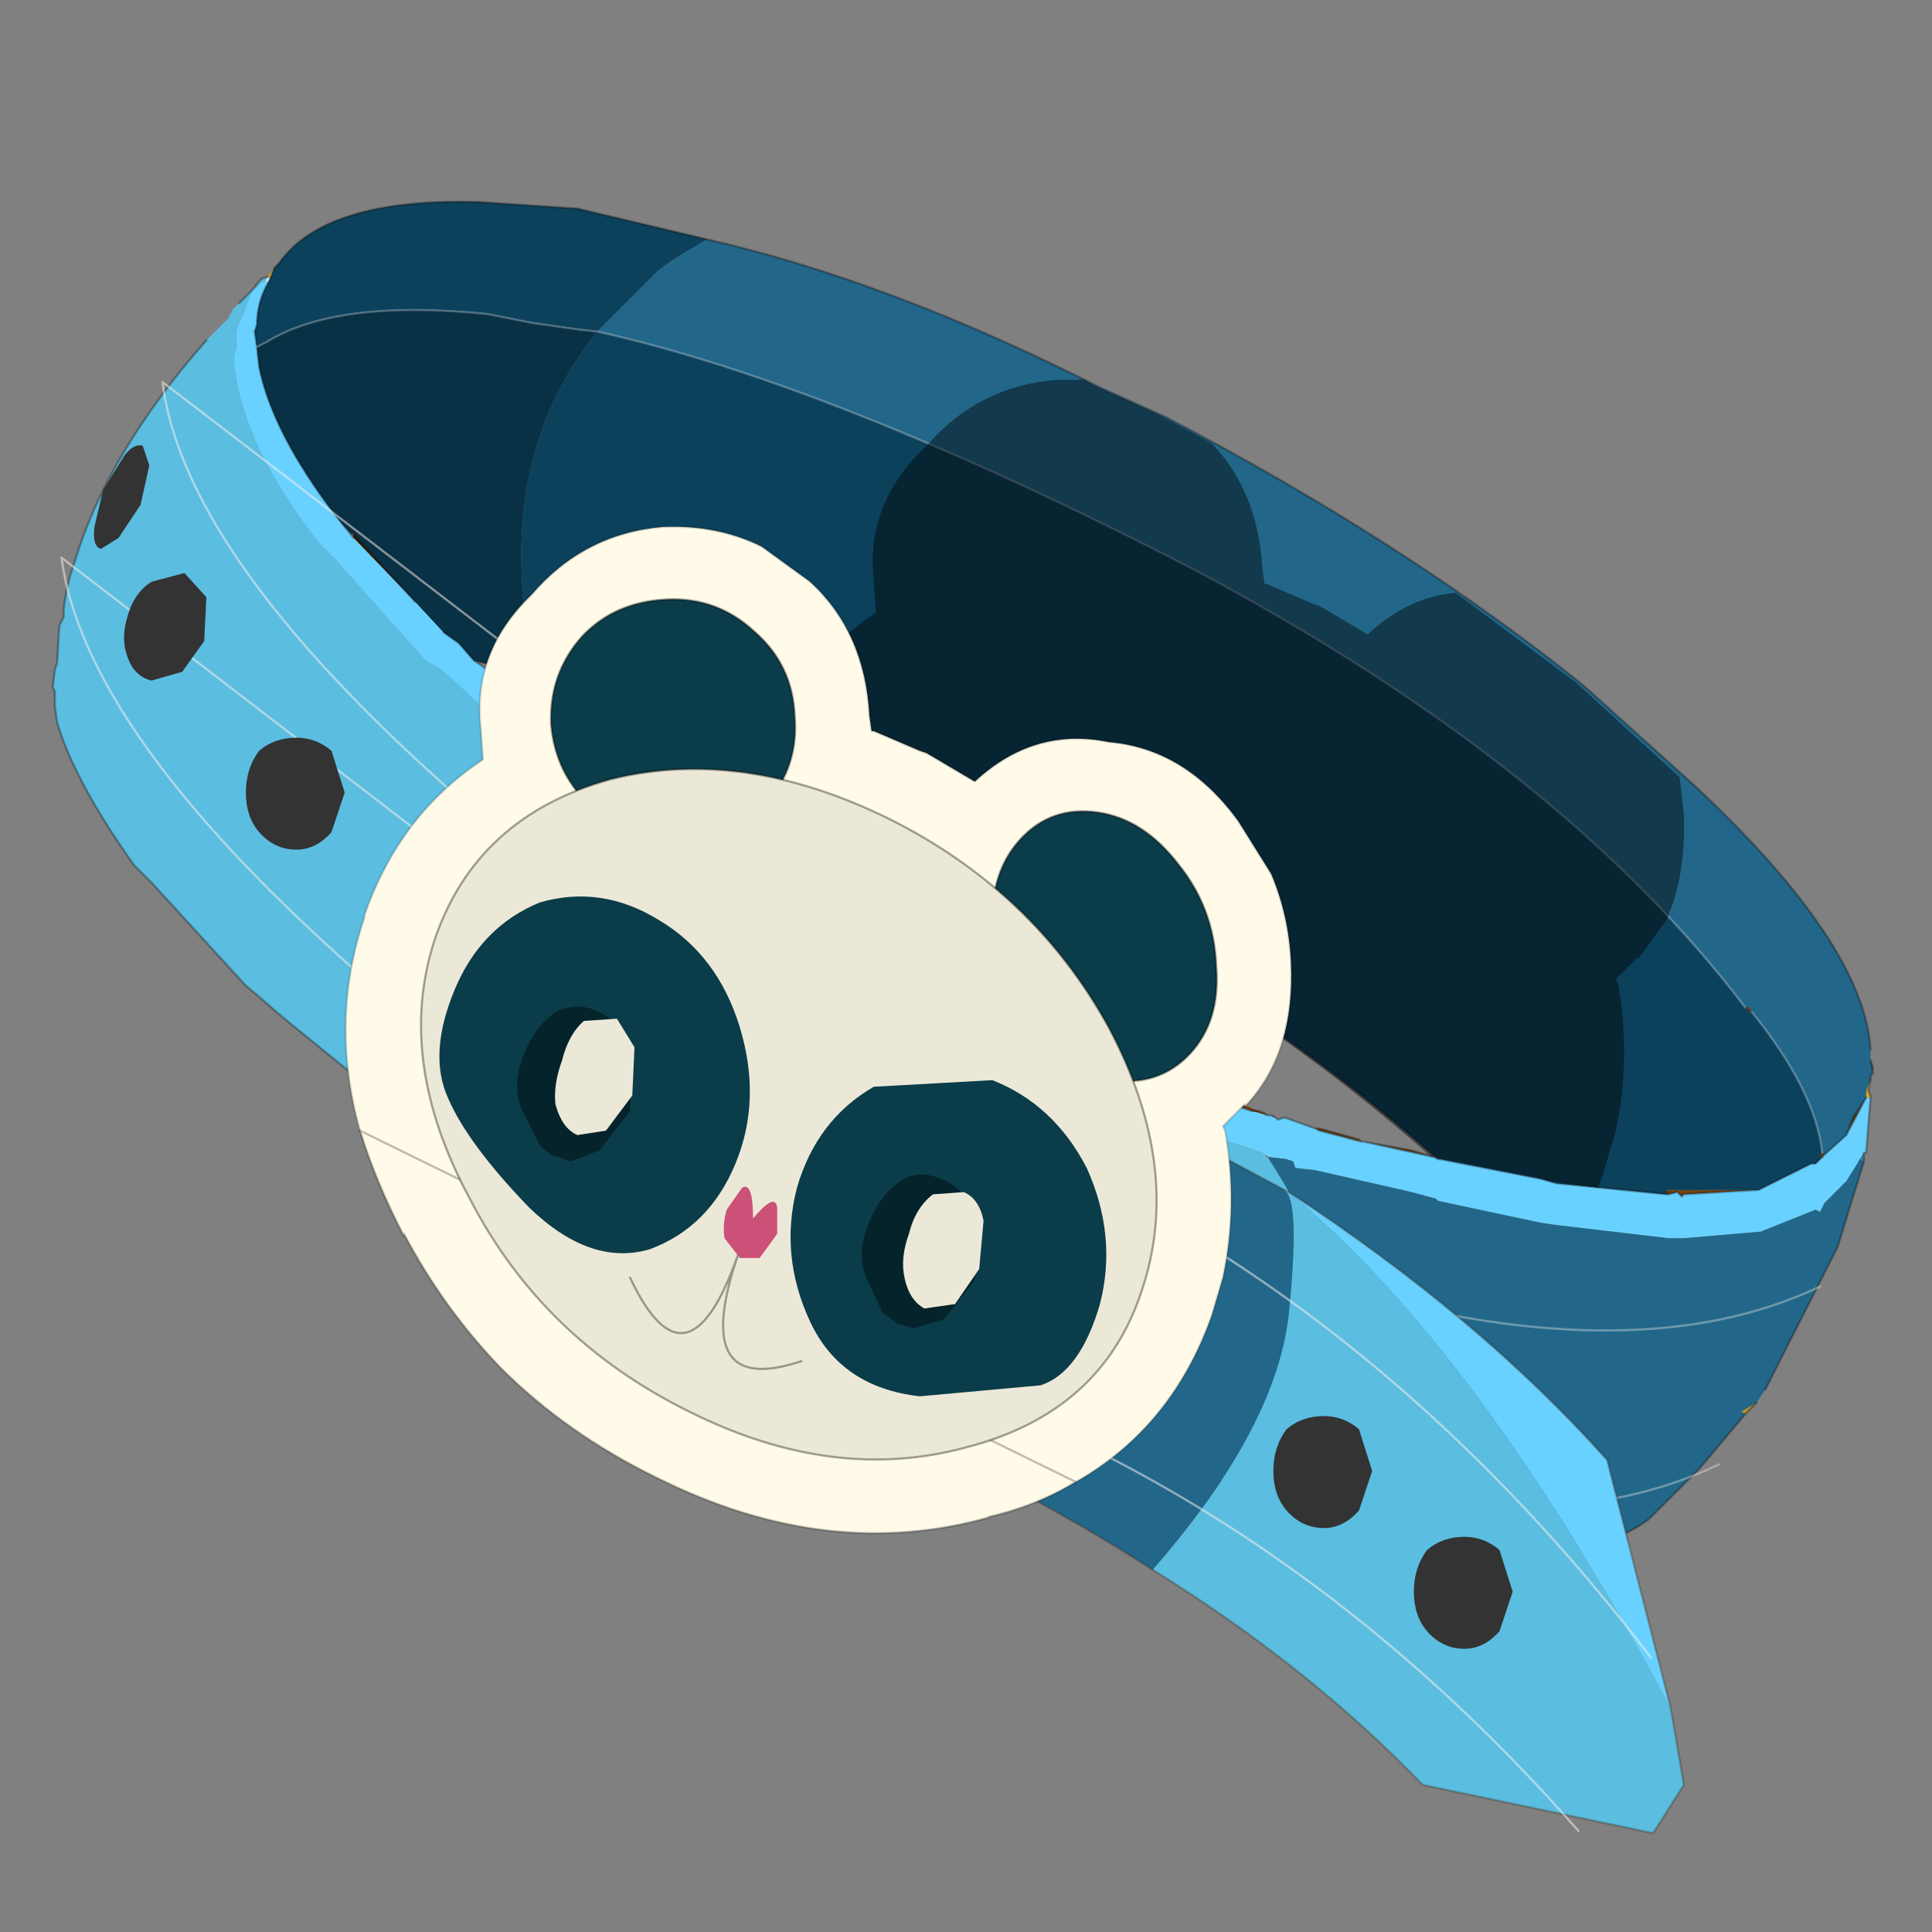 <?xml version="1.0" encoding="UTF-8" standalone="no"?>
<svg xmlns:xlink="http://www.w3.org/1999/xlink" height="440.0px" width="440.0px" xmlns="http://www.w3.org/2000/svg">
  <rect width="100%" height="100%" fill="#808080" stroke="none"/>
  <g transform="matrix(10.0, 0.0, 0.0, 10.0, 0.0, 0.0)">
    <use height="44.0" transform="matrix(1.0, 0.0, 0.0, 1.0, 0.0, 0.0)" width="44.0" xlink:href="#shape0"/>
  </g>
  <defs>
    <g id="shape0" transform="matrix(1.0, 0.0, 0.0, 1.0, 0.0, 0.0)">
      <path d="M44.0 44.0 L0.0 44.0 0.0 0.0 44.0 0.0 44.0 44.0" fill="#43adca" fill-opacity="0.0" fill-rule="evenodd" stroke="none"/>
      <path d="M8.05 12.25 L7.85 12.0 8.0 12.15 8.05 12.15 8.05 12.25" fill="#9e653f" fill-rule="evenodd" stroke="none"/>
      <path d="M39.75 22.95 L39.8 22.95 39.8 23.0 39.75 22.95" fill="#6c2206" fill-rule="evenodd" stroke="none"/>
      <path d="M42.65 24.4 L42.6 24.15 42.65 24.3 42.65 24.4" fill="#472809" fill-rule="evenodd" stroke="none"/>
      <path d="M38.2 27.15 L38.0 27.2 37.95 27.1 38.2 27.15" fill="#6b3c0d" fill-rule="evenodd" stroke="none"/>
      <path d="M27.85 25.0 L27.3 24.8 27.85 24.95 27.85 25.0" fill="#8a521b" fill-rule="evenodd" stroke="none"/>
      <path d="M42.05 25.85 L42.2 25.45 42.5 25.0 42.05 25.85 M40.05 27.1 L38.35 27.2 38.3 27.25 38.2 27.15 37.95 27.1 40.05 27.1 M32.65 26.35 L31.05 26.0 32.15 26.2 32.65 26.35 M31.0 26.0 L30.05 25.75 29.95 25.7 30.05 25.7 30.95 25.95 31.0 26.0 M28.85 25.4 L28.5 25.3 28.2 25.2 27.9 25.05 27.85 25.0 27.85 24.95 28.65 25.3 28.5 25.3 28.65 25.3 28.8 25.35 28.85 25.4 M27.9 25.05 L27.85 24.95 27.9 25.05" fill="#704316" fill-rule="evenodd" stroke="none"/>
      <path d="M39.8 22.95 L39.9 23.05 39.8 23.0 39.8 22.95 M38.0 27.2 L37.95 27.2 37.95 27.1 38.0 27.2 M24.6 20.65 L24.05 20.45 24.6 20.65" fill="#2e1905" fill-rule="evenodd" stroke="none"/>
      <path d="M41.5 26.25 L41.55 26.3 41.5 26.35 41.5 26.25" fill="#3b2107" fill-rule="evenodd" stroke="none"/>
      <path d="M9.45 13.7 L8.05 12.25 8.05 12.15 9.45 13.7" fill="#331c06" fill-rule="evenodd" stroke="none"/>
      <path d="M28.8 26.3 L28.9 26.35 28.85 26.35 28.8 26.3" fill="#593511" fill-rule="evenodd" stroke="none"/>
      <path d="M42.5 25.0 L42.5 24.85 42.6 24.6 42.55 24.85 42.6 24.95 42.6 25.0 42.5 25.0 M6.1 6.3 L6.25 6.1 6.15 6.35 6.1 6.3" fill="#d4a32a" fill-rule="evenodd" stroke="none"/>
      <path d="M40.0 31.95 L39.75 32.2 39.65 32.15 40.0 31.95" fill="#bf8f26" fill-rule="evenodd" stroke="none"/>
      <path d="M28.9 26.35 L28.9 26.4 28.85 26.35 28.9 26.35" fill="#a67348" fill-rule="evenodd" stroke="none"/>
      <path d="M5.75 6.6 L5.95 6.35 6.1 6.3 6.05 6.4 Q5.9 6.45 5.85 6.55 L5.75 6.6" fill="#64b8cf" fill-rule="evenodd" stroke="none"/>
      <path d="M42.45 26.25 L42.45 26.45 42.35 26.4 42.45 26.25" fill="#38829c" fill-rule="evenodd" stroke="none"/>
      <path d="M6.1 6.45 L6.05 6.4 6.1 6.3 6.15 6.35 6.1 6.45" fill="#c2f2ff" fill-rule="evenodd" stroke="none"/>
      <path d="M26.75 34.2 L25.9 33.95 23.65 33.25 22.85 32.9 22.35 32.65 19.8 31.65 17.15 30.25 16.75 30.15 10.45 26.4 10.15 26.2 9.55 25.7 6.6 23.3 6.3 23.05 5.9 22.7 5.6 22.45 3.45 20.1 3.05 19.7 Q1.7 17.8 1.3 16.45 L1.25 16.1 1.25 16.0 1.25 15.75 1.2 15.65 1.25 15.25 1.3 15.1 1.35 14.25 1.45 14.05 1.45 13.9 Q1.5 13.35 1.7 12.8 2.45 10.3 4.7 7.75 L5.2 7.25 5.3 7.05 5.45 6.9 5.75 6.6 5.6 7.0 5.45 7.35 Q5.35 7.55 5.4 7.9 5.3 8.1 5.35 8.4 5.55 10.15 7.25 12.35 L7.5 12.6 7.6 12.7 9.7 15.05 10.05 15.25 10.5 15.65 10.7 15.85 13.35 18.05 13.7 18.35 Q16.85 20.65 20.85 22.75 L21.25 22.95 Q22.6 23.7 24.0 24.3 L26.5 25.35 27.0 25.6 27.1 25.7 27.8 25.95 27.85 25.95 28.75 26.25 28.8 26.3 28.85 26.35 28.9 26.4 Q31.45 30.35 29.85 32.2 L29.8 32.25 29.0 33.05 27.15 34.1 26.75 34.2" fill="#5bbde0" fill-rule="evenodd" stroke="none"/>
      <path d="M41.55 26.3 L42.05 25.85 42.5 25.0 42.6 25.0 42.5 26.25 42.45 26.25 42.35 26.4 42.3 26.5 42.05 26.9 41.55 27.4 41.45 27.6 41.35 27.55 40.1 28.05 38.35 28.2 38.0 28.2 35.45 27.9 35.1 27.85 32.75 27.35 32.7 27.3 32.15 27.15 29.95 26.65 29.5 26.6 29.45 26.45 29.3 26.4 28.9 26.35 28.8 26.3 28.75 26.25 27.85 25.95 27.8 25.95 27.1 25.7 27.0 25.6 26.5 25.35 24.0 24.3 Q22.6 23.7 21.25 22.95 L20.85 22.75 Q16.85 20.65 13.7 18.35 L13.35 18.05 10.7 15.85 10.5 15.65 10.05 15.25 9.7 15.05 7.6 12.7 7.5 12.6 7.25 12.35 Q5.55 10.15 5.35 8.4 5.3 8.1 5.4 7.9 5.35 7.55 5.45 7.35 L5.6 7.0 5.75 6.6 5.85 6.55 Q5.9 6.45 6.05 6.4 L6.1 6.45 Q5.85 6.9 5.85 7.4 L5.8 7.55 5.85 7.9 5.9 8.35 Q6.2 9.85 7.65 11.75 L7.85 12.0 8.05 12.25 9.45 13.7 10.1 14.4 10.45 14.65 10.8 15.05 11.1 15.25 12.1 16.15 12.5 16.5 14.0 17.65 Q17.15 19.9 21.1 21.95 L21.4 22.1 24.1 23.45 Q25.15 23.8 26.6 24.5 L27.15 24.7 27.3 24.8 27.85 25.0 27.9 25.05 28.2 25.2 28.5 25.3 28.85 25.4 28.95 25.4 29.0 25.45 29.05 25.45 29.1 25.5 29.25 25.45 29.95 25.7 30.05 25.75 31.0 26.0 31.05 26.0 32.65 26.35 32.75 26.4 32.8 26.4 35.1 26.85 35.45 26.95 37.95 27.2 38.0 27.2 38.2 27.15 38.3 27.25 38.35 27.2 40.05 27.1 41.25 26.5 41.35 26.5 41.5 26.35 41.55 26.3" fill="#69d1ff" fill-rule="evenodd" stroke="none"/>
      <path d="M42.6 24.15 L42.65 24.4 42.65 24.45 42.6 24.5 42.6 24.6 42.5 24.85 42.5 25.0 42.2 25.45 42.05 25.85 41.55 26.3 41.5 26.25 Q41.35 24.85 39.9 23.05 L39.8 22.95 39.75 22.95 Q35.55 17.4 27.15 12.95 19.0 8.75 13.6 7.55 L15.0 6.15 15.35 5.9 16.1 5.45 Q20.25 6.4 25.0 8.8 L26.55 9.5 Q32.0 12.35 36.05 15.6 L38.6 17.9 Q42.45 21.5 42.6 23.9 L42.6 24.15 M42.45 26.45 L41.85 28.4 40.2 31.65 40.0 31.95 39.65 32.15 39.75 32.2 38.7 33.45 38.05 34.1 38.0 34.15 37.55 34.6 Q36.35 35.5 33.85 35.4 L28.6 34.65 27.55 34.45 26.75 34.2 27.15 34.1 29.0 33.05 29.8 32.25 29.85 32.2 Q31.45 30.35 28.9 26.4 L28.9 26.35 29.3 26.4 29.45 26.45 29.5 26.6 29.95 26.65 32.15 27.15 32.7 27.3 32.75 27.35 35.1 27.85 35.45 27.9 38.0 28.2 38.35 28.2 40.1 28.05 41.35 27.55 41.45 27.6 41.55 27.4 42.05 26.9 42.3 26.5 42.35 26.4 42.45 26.45" fill="#22678a" fill-rule="evenodd" stroke="none"/>
      <path d="M16.1 5.45 L15.35 5.9 15.0 6.15 13.6 7.55 Q19.0 8.75 27.15 12.95 35.55 17.4 39.75 22.95 L39.8 23.0 39.9 23.05 Q41.35 24.85 41.5 26.25 L41.5 26.35 41.35 26.5 41.25 26.5 40.05 27.1 37.95 27.1 37.95 27.2 35.45 26.95 35.1 26.85 32.8 26.4 32.75 26.4 Q30.1 24.05 26.85 22.05 L26.1 21.6 24.6 20.65 24.05 20.45 23.95 20.4 23.85 20.35 23.8 20.3 23.5 20.1 22.2 19.4 Q18.25 17.4 14.65 16.15 L12.2 15.35 11.9 13.55 11.9 13.4 Q11.65 10.0 13.6 7.55 L13.15 7.5 12.1 7.35 11.1 7.15 Q7.65 6.8 6.05 7.8 L5.85 7.9 5.8 7.55 5.85 7.4 Q5.85 6.9 6.1 6.45 L6.15 6.35 6.25 6.1 6.35 6.0 Q7.4 4.5 10.9 4.6 L13.15 4.75 16.1 5.45" fill="#0c415c" fill-rule="evenodd" stroke="none"/>
      <path d="M10.8 15.05 L10.45 14.65 10.1 14.4 9.45 13.7 8.05 12.15 8.0 12.15 7.85 12.0 7.65 11.75 Q6.2 9.85 5.9 8.35 L5.85 7.9 6.05 7.8 Q7.65 6.8 11.1 7.15 L12.1 7.35 13.15 7.5 13.6 7.55 Q11.65 10.0 11.9 13.4 L11.9 13.55 12.2 15.35 10.8 15.05" fill="#093145" fill-rule="evenodd" stroke="none"/>
      <path d="M42.6 24.15 L42.65 24.4 42.65 24.3 42.6 24.15 M42.6 23.9 Q42.45 21.5 38.6 17.9 L36.05 15.6 Q32.0 12.35 26.55 9.5 L25.0 8.8 Q20.25 6.4 16.1 5.45 M39.75 22.95 L39.8 22.95 M41.55 26.3 L42.05 25.85 42.2 25.45 42.5 25.0 42.05 25.85 M42.6 24.6 L42.6 24.5 42.65 24.45 42.65 24.4 M42.6 24.6 L42.55 24.85 42.6 24.95 42.6 25.0 42.5 26.25 42.45 26.25 42.45 26.45 41.85 28.4 40.2 31.65 M40.0 31.95 L39.75 32.2 38.7 33.45 38.05 34.1 38.0 34.15 37.55 34.6 Q36.35 35.5 33.85 35.4 L28.6 34.65 27.55 34.45 26.75 34.2 25.9 33.95 23.65 33.25 22.85 32.9 22.35 32.65 19.8 31.65 17.15 30.25 16.75 30.15 10.45 26.4 10.15 26.2 9.55 25.7 6.6 23.3 6.3 23.05 5.9 22.7 5.6 22.45 3.45 20.1 3.05 19.7 Q1.7 17.8 1.3 16.45 L1.25 16.1 1.25 16.0 1.25 15.75 1.2 15.65 1.25 15.25 1.3 15.1 1.35 14.25 1.45 14.05 1.45 13.9 Q1.5 13.35 1.7 12.8 2.45 10.3 4.7 7.75 M5.45 6.9 L5.75 6.6 5.95 6.35 6.1 6.3 M6.25 6.1 L6.35 6.0 Q7.4 4.5 10.9 4.6 L13.15 4.75 16.1 5.45 M41.5 26.35 L41.35 26.5 41.25 26.5 40.05 27.1 38.35 27.2 38.3 27.25 38.2 27.15 38.0 27.2 37.95 27.2 35.45 26.95 35.1 26.85 32.8 26.4 32.75 26.4 32.65 26.35 31.05 26.0 31.0 26.0 30.05 25.75 29.95 25.7 29.25 25.45 29.1 25.5 29.05 25.45 M28.95 25.4 L28.85 25.4 M28.5 25.3 L28.2 25.2 27.9 25.05 27.85 25.0 27.3 24.8 27.15 24.7 26.6 24.5 Q25.15 23.8 24.1 23.45 L21.4 22.1 21.1 21.95 Q17.15 19.9 14.0 17.65 L12.5 16.5 12.1 16.15 11.1 15.25 10.8 15.05 10.45 14.65 10.1 14.4 M8.05 12.25 L7.85 12.0 7.65 11.75 Q6.2 9.85 5.9 8.35 L5.85 7.9 5.8 7.55 5.85 7.4 Q5.85 6.9 6.1 6.45 L6.15 6.35 6.25 6.1 M41.55 26.3 L41.5 26.35 M24.05 20.45 L24.6 20.65 24.05 20.45 23.95 20.4 23.85 20.35 23.8 20.3 23.5 20.1 22.2 19.4 Q18.25 17.4 14.65 16.15 L12.2 15.35 10.8 15.05 M24.6 20.65 L26.1 21.6 26.85 22.05 Q30.1 24.05 32.75 26.4 M8.05 12.15 L8.05 12.25 M7.85 12.0 L8.0 12.15 8.05 12.15 9.45 13.7 M29.95 25.7 L30.05 25.7 30.95 25.95 31.0 26.0 M31.05 26.0 L32.15 26.2 32.65 26.35 M28.65 25.3 L28.5 25.3 M28.65 25.3 L28.8 25.35 28.85 25.4 M28.95 25.4 L29.05 25.45" fill="none" stroke="#000000" stroke-linecap="round" stroke-linejoin="round" stroke-opacity="0.302" stroke-width="0.05"/>
      <path d="M27.85 24.95 L27.9 25.05" fill="none" stroke="#ff0000" stroke-linecap="round" stroke-linejoin="round" stroke-width="0.05"/>
      <path d="M39.8 22.95 L39.9 23.05 M41.5 26.35 L41.5 26.25" fill="none" stroke="#704316" stroke-linecap="round" stroke-linejoin="round" stroke-opacity="0.663" stroke-width="0.05"/>
      <path d="M13.6 7.55 Q19.0 8.75 27.15 12.95 35.55 17.4 39.75 22.95 M39.9 23.05 Q41.35 24.85 41.5 26.25 M13.6 7.55 L13.15 7.5 12.1 7.35 11.1 7.15 Q7.65 6.8 6.05 7.8 L5.85 7.9" fill="none" stroke="#ffffff" stroke-linecap="round" stroke-linejoin="round" stroke-opacity="0.251" stroke-width="0.05"/>
      <path d="M28.4 33.45 Q35.1 35.3 39.15 33.35" fill="none" stroke="#faf1eb" stroke-linecap="round" stroke-linejoin="round" stroke-opacity="0.353" stroke-width="0.05"/>
      <path d="M1.4 12.7 Q2.2 18.7 16.05 28.2 23.05 32.0 28.4 33.45 Z" fill="none" stroke="#faf1eb" stroke-linecap="round" stroke-linejoin="round" stroke-opacity="0.514" stroke-width="0.05"/>
      <path d="M30.7 29.4 Q37.35 31.25 41.45 29.3" fill="none" stroke="#faf1eb" stroke-linecap="round" stroke-linejoin="round" stroke-opacity="0.353" stroke-width="0.05"/>
      <path d="M3.7 8.7 Q4.45 14.7 18.35 24.2 25.3 27.95 30.7 29.4 Z" fill="none" stroke="#faf1eb" stroke-linecap="round" stroke-linejoin="round" stroke-opacity="0.514" stroke-width="0.05"/>
      <path d="M29.35 27.15 L29.3 27.15 29.25 27.1 29.35 27.15" fill="#e0af7f" fill-rule="evenodd" stroke="none"/>
      <path d="M29.35 27.15 L29.3 27.15 29.35 27.15" fill="#5cbde0" fill-rule="evenodd" stroke="none"/>
      <path d="M29.3 27.15 L29.35 27.15 Q33.7 30.75 38.05 38.9 L38.35 40.65 37.65 41.75 32.4 40.65 Q29.8 37.95 26.25 35.75 29.05 32.55 29.35 29.95 29.6 27.5 29.3 27.15" fill="#5bbde0" fill-rule="evenodd" stroke="none"/>
      <path d="M38.05 38.9 Q33.7 30.75 29.35 27.15 33.7 30.0 36.6 33.25 L38.05 38.9" fill="#69d1ff" fill-rule="evenodd" stroke="none"/>
      <path d="M29.3 27.15 Q29.6 27.5 29.35 29.95 29.05 32.55 26.25 35.75 24.55 34.65 22.6 33.65 21.55 30.55 25.9 25.3 L29.25 27.1 29.3 27.15" fill="#22678a" fill-rule="evenodd" stroke="none"/>
      <path d="M26.25 35.75 Q29.8 37.95 32.4 40.65 L37.65 41.75 38.35 40.65 38.05 38.9 M29.35 27.15 L29.25 27.1 25.9 25.3 M22.6 33.65 Q24.55 34.65 26.25 35.75 M29.35 27.15 Q33.7 30.0 36.6 33.25 L38.05 38.9" fill="none" stroke="#382510" stroke-linecap="round" stroke-linejoin="round" stroke-opacity="0.302" stroke-width="0.05"/>
      <path d="M24.5 26.7 Q31.9 30.3 37.6 37.75" fill="none" stroke="#faf1eb" stroke-linecap="round" stroke-linejoin="round" stroke-opacity="0.514" stroke-width="0.05"/>
      <path d="M22.05 31.75 Q29.85 34.75 35.95 41.7" fill="none" stroke="#faf1eb" stroke-linecap="round" stroke-linejoin="round" stroke-opacity="0.514" stroke-width="0.05"/>
      <path d="M30.95 34.4 Q30.6 34.8 30.15 34.8 29.65 34.8 29.3 34.4 29.0 34.05 29.0 33.5 29.0 32.95 29.3 32.55 29.65 32.25 30.15 32.25 30.6 32.25 30.95 32.55 L31.25 33.5 30.95 34.4" fill="#333333" fill-rule="evenodd" stroke="none"/>
      <path d="M34.15 37.15 Q33.8 37.55 33.35 37.55 32.85 37.55 32.5 37.15 32.2 36.8 32.2 36.25 32.2 35.7 32.5 35.3 32.85 35.0 33.35 35.0 33.8 35.0 34.15 35.3 L34.45 36.25 34.15 37.15" fill="#333333" fill-rule="evenodd" stroke="none"/>
      <path d="M21.15 10.1 Q22.3 8.8 24.05 8.65 L24.7 8.65 24.85 8.75 26.4 9.45 27.6 10.1 Q28.65 11.2 28.75 12.95 L28.8 13.3 28.85 13.3 29.9 13.75 30.05 13.8 31.15 14.45 Q32.05 13.6 33.15 13.5 L35.9 15.55 38.25 17.7 38.35 18.55 Q38.4 19.95 37.95 20.95 L37.3 21.85 37.3 21.8 36.8 22.3 36.85 22.4 Q37.15 24.1 36.8 25.75 L36.55 26.6 36.4 27.05 35.3 26.9 34.95 26.8 32.65 26.35 32.6 26.35 Q29.95 24.0 26.7 22.0 L25.95 21.55 24.45 20.6 23.8 20.35 23.7 20.3 23.65 20.25 23.35 20.05 Q22.65 19.65 22.05 19.35 L17.4 17.2 Q18.2 15.1 19.95 13.95 L19.9 13.25 Q19.7 11.5 21.05 10.2 L21.15 10.1" fill="#000000" fill-opacity="0.451" fill-rule="evenodd" stroke="none"/>
      <path d="M25.55 20.7 L25.9 21.35 25.05 20.3 25.55 20.7" fill="#ece8d7" fill-rule="evenodd" stroke="none"/>
      <path d="M8.2 25.75 Q7.5 23.25 8.3 20.9 L8.3 20.85 Q9.1 18.55 11.0 17.3 L10.95 16.6 Q10.75 14.85 12.1 13.55 13.3 12.15 15.1 12.0 16.35 11.95 17.35 12.45 L18.45 13.25 Q19.7 14.4 19.8 16.3 L19.85 16.65 19.9 16.65 20.95 17.1 21.1 17.15 22.2 17.8 Q23.55 16.55 25.25 16.9 27.0 17.05 28.2 18.7 L28.95 19.9 Q29.35 20.85 29.4 21.9 29.5 24.0 28.35 25.2 L28.35 25.15 27.85 25.65 27.9 25.75 Q28.2 27.45 27.85 29.1 L27.6 29.95 Q26.7 32.5 24.5 33.75 23.6 34.3 22.5 34.55 L22.55 34.55 Q18.85 35.6 14.95 33.65 12.9 32.65 11.4 31.15 10.1 29.8 9.2 28.1 L9.2 28.15 Q8.55 26.9 8.2 25.75 M25.55 20.7 L25.05 20.3 25.9 21.35 25.55 20.7" fill="#fffbe8" fill-rule="evenodd" stroke="none"/>
      <path d="M24.5 33.75 Q26.7 32.5 27.6 29.95 L27.85 29.1 Q28.2 27.45 27.9 25.75 L27.85 25.65 28.35 25.15 28.35 25.2 Q29.5 24.0 29.4 21.9 29.35 20.85 28.95 19.9 L28.2 18.7 Q27.0 17.05 25.25 16.9 23.55 16.55 22.2 17.8 L21.1 17.15 20.95 17.1 19.9 16.65 19.85 16.65 19.8 16.3 Q19.7 14.4 18.45 13.25 L17.35 12.45 Q16.35 11.95 15.1 12.0 13.3 12.15 12.1 13.55 10.75 14.85 10.95 16.6 L11.0 17.3 Q9.1 18.55 8.3 20.85 L8.3 20.9 Q7.5 23.25 8.2 25.75" fill="none" stroke="#000000" stroke-linecap="round" stroke-linejoin="round" stroke-opacity="0.153" stroke-width="0.05"/>
      <path d="M8.2 25.75 Q8.55 26.9 9.2 28.15 L9.2 28.1 Q10.1 29.8 11.4 31.15 12.9 32.65 14.95 33.65 18.85 35.6 22.55 34.55 L22.5 34.55 Q23.6 34.3 24.5 33.75 Z" fill="none" stroke="#000000" stroke-linecap="round" stroke-linejoin="round" stroke-opacity="0.251" stroke-width="0.05"/>
      <path d="M22.6 21.1 Q22.65 22.3 23.45 23.35 24.25 24.35 25.3 24.6 26.4 24.75 27.1 24.0 27.8 23.25 27.7 22.0 27.65 20.7 26.85 19.7 26.05 18.65 25.0 18.5 23.95 18.35 23.25 19.1 22.55 19.85 22.6 21.1" fill="#0b3c49" fill-rule="evenodd" stroke="none"/>
      <path d="M22.6 21.1 Q22.65 22.3 23.45 23.35 24.25 24.35 25.3 24.6 26.4 24.75 27.1 24.0 27.8 23.25 27.7 22.0 27.65 20.7 26.85 19.7 26.05 18.65 25.0 18.5 23.95 18.35 23.25 19.1 22.55 19.85 22.6 21.1 Z" fill="none" stroke="#000000" stroke-linecap="round" stroke-linejoin="round" stroke-opacity="0.353" stroke-width="0.05"/>
      <path d="M17.45 18.3 Q16.7 19.1 15.55 19.15 14.35 19.2 13.5 18.4 12.65 17.65 12.55 16.5 12.5 15.35 13.25 14.5 14.0 13.7 15.2 13.65 16.35 13.6 17.2 14.4 18.05 15.15 18.1 16.3 18.2 17.45 17.45 18.3" fill="#0b3c49" fill-rule="evenodd" stroke="none"/>
      <path d="M17.45 18.3 Q16.7 19.1 15.55 19.15 14.35 19.2 13.5 18.4 12.65 17.65 12.55 16.5 12.5 15.35 13.25 14.5 14.0 13.7 15.2 13.65 16.35 13.6 17.2 14.4 18.05 15.15 18.1 16.3 18.2 17.45 17.45 18.3 Z" fill="none" stroke="#000000" stroke-linecap="round" stroke-linejoin="round" stroke-opacity="0.353" stroke-width="0.05"/>
      <path d="M13.9 17.75 Q16.9 17.0 20.25 18.65 23.55 20.3 25.25 23.4 26.95 26.6 26.0 29.4 25.1 32.15 22.05 32.95 19.0 33.8 15.7 32.15 12.35 30.5 10.7 27.3 9.0 24.15 9.9 21.4 10.85 18.6 13.9 17.75" fill="#ece8d7" fill-rule="evenodd" stroke="none"/>
      <path d="M13.9 17.75 Q16.9 17.0 20.25 18.65 23.55 20.3 25.25 23.4 26.95 26.6 26.0 29.4 25.1 32.15 22.05 32.95 19.0 33.8 15.7 32.15 12.35 30.5 10.7 27.3 9.0 24.15 9.9 21.4 10.85 18.6 13.9 17.75 Z" fill="none" stroke="#000000" stroke-linecap="round" stroke-linejoin="round" stroke-opacity="0.353" stroke-width="0.05"/>
      <path d="M23.7 31.55 L20.95 31.8 Q19.15 31.6 18.45 30.1 17.75 28.6 18.15 27.05 18.6 25.5 19.9 24.75 L22.6 24.6 Q24.0 25.15 24.75 26.6 25.45 28.15 25.05 29.7 24.6 31.25 23.7 31.55" fill="#0b3c49" fill-rule="evenodd" stroke="none"/>
      <path d="M10.2 25.0 Q10.65 26.05 12.05 27.5 13.45 28.85 14.8 28.45 16.15 27.95 16.75 26.5 17.35 25.05 16.85 23.4 16.35 21.75 15.0 20.95 13.7 20.15 12.3 20.55 10.95 21.1 10.35 22.55 9.75 24.0 10.2 25.0" fill="#0b3c49" fill-rule="evenodd" stroke="none"/>
      <path d="M13.65 23.05 Q14.25 23.35 14.4 23.95 L14.35 25.3 13.65 26.2 13.0 26.45 12.55 26.3 12.3 26.1 11.9 25.3 Q11.65 24.75 11.9 24.1 12.15 23.4 12.65 23.05 13.15 22.8 13.65 23.05" fill="#031317" fill-opacity="0.6" fill-rule="evenodd" stroke="none"/>
      <path d="M13.8 25.75 L13.15 25.85 Q12.8 25.7 12.65 25.15 12.6 24.7 12.8 24.15 12.95 23.55 13.3 23.25 L14.05 23.2 14.45 23.85 14.4 24.95 13.8 25.75" fill="#ece8d7" fill-rule="evenodd" stroke="none"/>
      <path d="M21.55 26.9 Q20.95 26.6 20.5 26.9 20.0 27.25 19.75 27.95 19.5 28.6 19.75 29.15 L20.1 29.9 20.45 30.15 20.8 30.25 21.5 30.05 22.2 29.15 22.25 27.8 Q22.05 27.15 21.55 26.9" fill="#031317" fill-opacity="0.6" fill-rule="evenodd" stroke="none"/>
      <path d="M20.6 29.1 Q20.7 29.6 21.05 29.8 L21.75 29.7 22.3 28.9 22.4 27.8 Q22.3 27.3 21.95 27.15 L21.25 27.2 Q20.85 27.5 20.7 28.1 20.5 28.65 20.6 29.1" fill="#ece8d7" fill-rule="evenodd" stroke="none"/>
      <path d="M14.35 29.1 Q15.65 31.85 16.8 28.6 15.7 31.85 18.25 31.0" fill="none" stroke="#000000" stroke-linecap="round" stroke-linejoin="round" stroke-opacity="0.353" stroke-width="0.05"/>
      <path d="M17.3 28.65 L16.85 28.65 16.5 28.2 Q16.45 27.9 16.55 27.55 L16.9 27.05 Q17.15 26.9 17.15 27.75 17.65 27.15 17.7 27.5 L17.7 28.1 17.3 28.65" fill="#cc5178" fill-rule="evenodd" stroke="none"/>
      <path d="M7.55 18.95 Q7.2 19.35 6.75 19.35 6.25 19.35 5.9 18.95 5.6 18.6 5.6 18.05 5.6 17.5 5.9 17.1 6.25 16.8 6.75 16.8 7.2 16.8 7.55 17.1 L7.85 18.05 7.55 18.95" fill="#333333" fill-rule="evenodd" stroke="none"/>
      <path d="M4.15 15.3 L3.45 15.5 Q3.05 15.4 2.9 14.95 2.75 14.55 2.9 14.05 3.05 13.5 3.45 13.25 L4.2 13.05 4.7 13.6 4.65 14.6 4.15 15.3" fill="#333333" fill-rule="evenodd" stroke="none"/>
      <path d="M2.7 12.25 L2.3 12.5 Q2.1 12.45 2.15 12.0 L2.35 11.15 2.85 10.35 Q3.05 10.1 3.25 10.15 L3.4 10.6 3.2 11.5 2.7 12.25" fill="#333333" fill-rule="evenodd" stroke="none"/>
    </g>
  </defs>
</svg>
